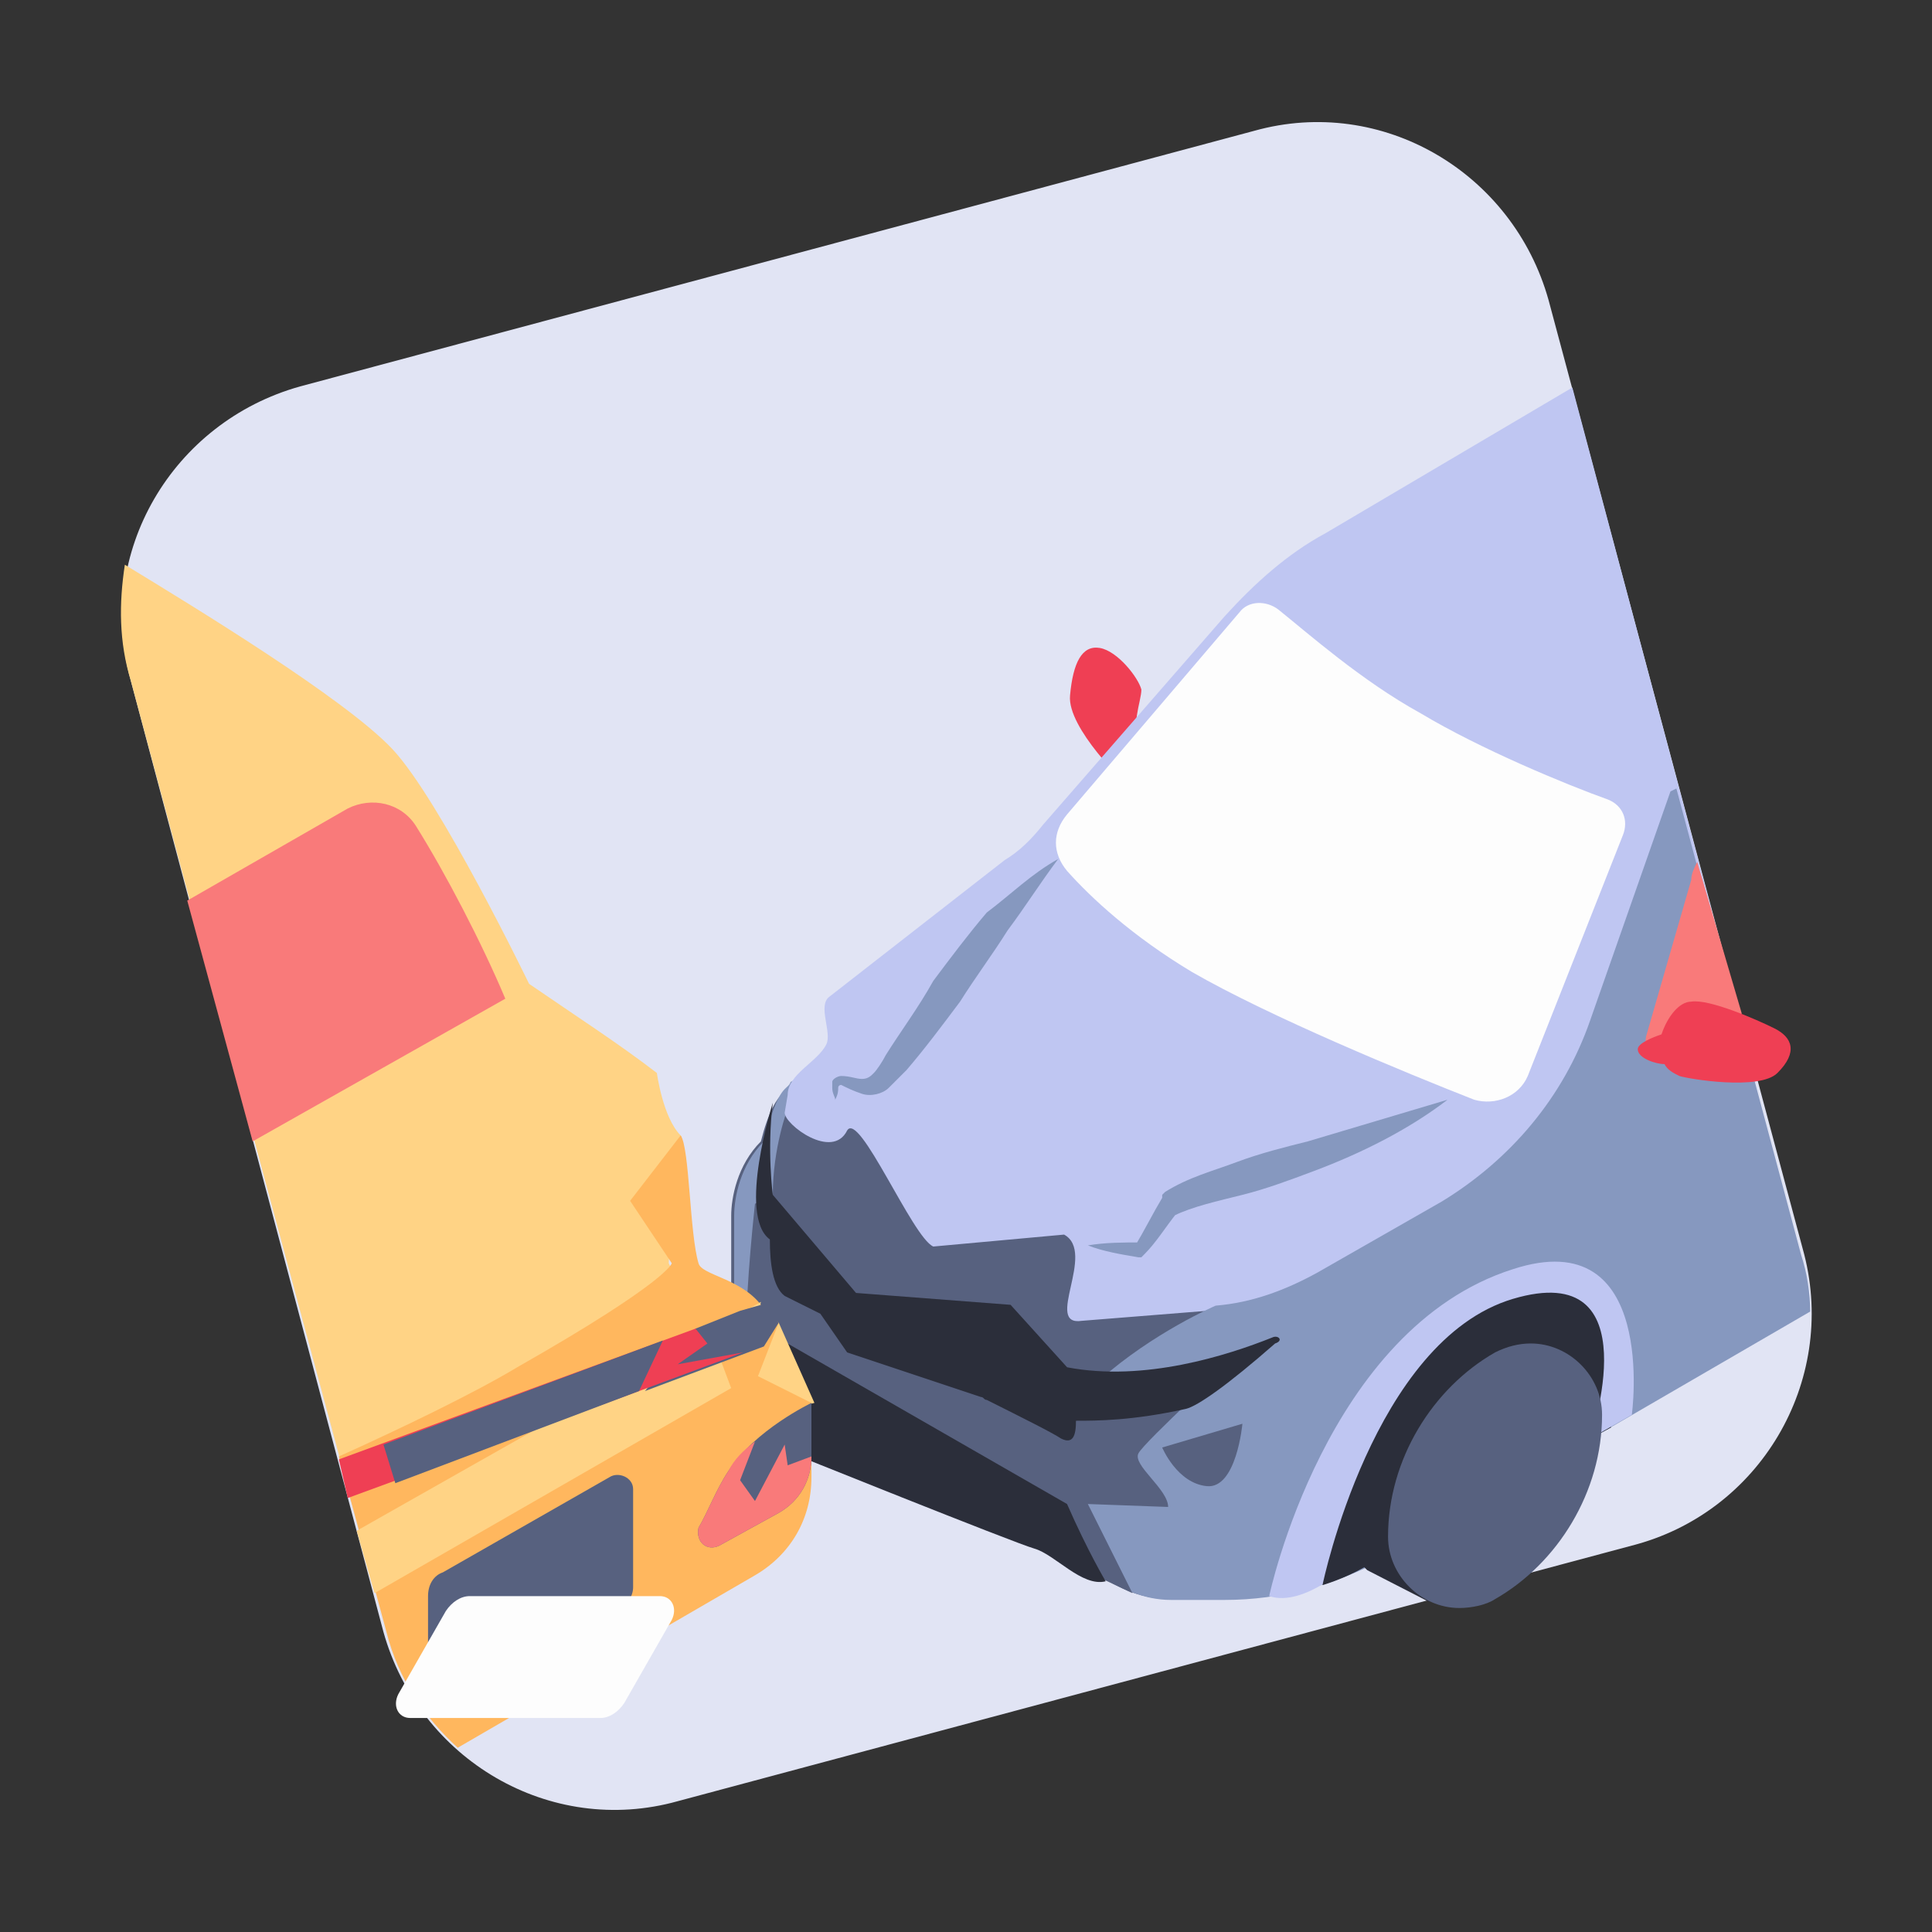 <svg width="40" height="40" viewBox="0 0 40 40" fill="none" xmlns="http://www.w3.org/2000/svg">
<rect x="0" y="0" width="40" height="40" fill="#333333" stroke="none"/>
<mask id="mask0_2603_1295" style="mask-type:alpha" maskUnits="userSpaceOnUse" x="0" y="0" width="40" height="40">
<rect width="40" height="40" fill="#C4C4C4"/>
</mask>
<g mask="url(#mask0_2603_1295)">
<path d="M33.785 32L14.031 37.292C11.385 38.031 8.677 36.431 7.938 33.785L2.708 14.092C1.969 11.446 3.569 8.738 6.215 8L25.969 2.708C28.615 1.969 31.323 3.569 32.062 6.215L37.354 25.969C38.031 28.615 36.431 31.323 33.785 32Z" fill="#E1E4F4"/>
<path d="M23.323 16.246C23.323 16.246 22.092 15.077 22.154 14.4C22.215 13.723 22.4 13.354 22.769 13.415C23.139 13.477 23.569 14.031 23.631 14.277C23.631 14.523 23.385 15.077 23.631 15.385C23.816 15.692 24.062 16.246 23.323 16.246Z" fill="#EF3F54"/>
<path d="M16.492 22.4C16.431 22.584 16.062 22.4 15.754 23.631C15.262 24.123 15.139 24.8 15.139 25.169V27.754C15.139 28.308 15.323 28.8 15.692 29.231C15.877 29.415 16.616 28.985 16.862 29.108C18.892 30.277 21.108 31.384 21.108 31.384C22.277 32.061 22.892 33.108 24.246 33.108H25.354L26.4 25.046L16.492 22.4Z" fill="#57617F"/>
<path d="M15.631 24.923L16 24.738C16 23.754 16.308 22.954 16.308 22.954L17.6 21.785L16.369 22.4C16.308 22.585 16.123 22.4 15.816 23.631C15.323 24.123 15.2 24.8 15.2 25.169V26.031C15.2 26.831 15.2 27.323 15.2 27.754C15.2 27.754 15.446 27.815 15.446 27.631C15.446 26.585 15.631 24.923 15.631 24.923Z" fill="#8698BF"/>
<path d="M27.446 11.038C26.646 11.469 25.969 12.085 25.354 12.761L21.6 17.069C21.354 17.377 21.108 17.623 20.8 17.808L17.169 20.638C16.923 20.823 17.231 21.377 17.108 21.623C16.923 21.992 16.308 22.238 16.308 22.669L16.246 23.038C16.246 23.285 17.231 24.023 17.538 23.408C17.785 22.977 18.892 25.623 19.323 25.808L22.031 25.561C22.708 25.931 21.6 27.469 22.4 27.346L25.477 27.1C26.031 27.038 26.585 26.854 27.077 26.546L30.831 24.392L32.985 25.069L36.062 21.192L32.554 8.023L27.446 11.038Z" fill="#BFC6F2"/>
<path d="M34.708 16.325L34.585 16.386L32.923 21.125C32.369 22.725 31.262 24.017 29.846 24.879L27.262 26.355C26.585 26.725 25.908 26.971 25.169 27.032C25.169 27.032 23.877 27.586 22.769 28.571L22.092 30.971C22.092 32.14 23.077 33.125 24.246 33.125H25.354C26.523 33.125 27.631 32.817 28.677 32.263L37.477 27.155C37.477 26.786 37.415 26.355 37.292 25.986L34.708 16.325Z" fill="#8698BF"/>
<path d="M22.092 16.862L25.662 12.677C25.846 12.431 26.215 12.431 26.462 12.616C27.077 13.108 28.184 14.092 29.415 14.769C30.646 15.508 32.431 16.246 33.292 16.554C33.6 16.677 33.723 16.985 33.6 17.292L31.631 22.277C31.446 22.708 30.954 22.892 30.523 22.769C29.108 22.215 26.277 21.046 24.677 20.123C23.446 19.385 22.584 18.585 22.092 18.031C21.785 17.662 21.785 17.231 22.092 16.862Z" fill="#FDFDFD"/>
<path d="M23.569 30.092C23.446 30.338 24.185 30.831 24.185 31.2L22.523 31.139L23.446 32.985L21.108 31.877L22.093 29.231L25.662 28C25.662 28.061 23.692 29.846 23.569 30.092Z" fill="#57617F"/>
<path d="M26.339 27.692C25.416 28.061 23.692 28.615 22.093 28.308L20.923 27.015L17.723 26.769L16 24.738C16 24.738 15.877 23.815 16 22.831C16 22.831 15.262 25.169 15.939 25.661C15.939 26.154 16 26.646 16.246 26.831C16.369 26.892 16.616 27.015 16.985 27.2L17.539 28L20.308 28.923C20.369 28.923 20.369 28.984 20.431 28.984C21.169 29.354 21.785 29.661 21.969 29.784C22.216 29.907 22.277 29.723 22.277 29.415C22.708 29.415 23.446 29.415 24.554 29.169C24.8 29.108 25.416 28.677 26.4 27.815C26.585 27.754 26.462 27.631 26.339 27.692Z" fill="#2B2E3A"/>
<path d="M33.354 29.555L33.292 27.279L32.8 26.663H30.954L29.6 27.586C28.431 28.386 27.631 29.678 27.631 31.217L27.262 32.386L27.385 32.817C27.385 32.817 27.816 32.694 28.246 32.448L28.308 32.509L29.6 33.172L29.785 32.509C30.585 32.017 31.262 31.34 31.631 30.479C32.554 29.986 33.354 29.555 33.354 29.555Z" fill="#2B2E3A"/>
<path d="M27.385 32.8C27.385 32.8 28.431 27.754 31.323 26.892C34.216 26.031 32.923 29.785 32.923 29.785L33.785 29.292C33.785 29.292 34.339 25.292 31.323 26.277C27.446 27.508 26.277 33.046 26.277 33.046C26.646 33.169 27.077 32.985 27.385 32.8Z" fill="#BFC6F2"/>
<path d="M15.877 27.569L22.092 31.139C22.523 32.123 22.892 32.739 22.892 32.739C22.4 32.862 21.846 32.185 21.415 32.062C20.985 31.939 16.246 30.031 16.246 30.031C15.815 29.723 15.446 29.108 15.323 28.862C15.384 28.431 15.877 27.569 15.877 27.569Z" fill="#2B2E3A"/>
<path d="M21.908 17.785C21.538 18.277 21.231 18.769 20.862 19.262C20.554 19.754 20.185 20.246 19.877 20.738C19.508 21.231 19.139 21.723 18.769 22.154C18.646 22.277 18.585 22.338 18.4 22.523C18.277 22.646 18.031 22.708 17.846 22.646C17.662 22.585 17.538 22.523 17.415 22.462C17.415 22.462 17.354 22.462 17.354 22.523C17.354 22.585 17.354 22.646 17.292 22.769C17.292 22.708 17.231 22.646 17.231 22.523C17.231 22.462 17.231 22.462 17.231 22.4C17.231 22.338 17.354 22.277 17.415 22.277C17.6 22.277 17.723 22.338 17.846 22.338C17.969 22.338 18.031 22.277 18.092 22.215C18.154 22.154 18.277 21.969 18.338 21.846C18.646 21.354 19.015 20.862 19.323 20.308C19.692 19.815 20.062 19.323 20.431 18.892C20.923 18.523 21.354 18.092 21.908 17.785Z" fill="#8698BF"/>
<path d="M29.969 22.769C29.169 23.384 28.185 23.877 27.2 24.246C26.708 24.431 26.215 24.615 25.723 24.738C25.231 24.861 24.677 24.984 24.308 25.169L24.369 25.108C24.123 25.415 23.939 25.723 23.692 25.969L23.631 26.031H23.569C23.2 25.969 22.831 25.907 22.523 25.784C22.892 25.723 23.262 25.723 23.631 25.723L23.508 25.784C23.692 25.477 23.877 25.108 24.062 24.8V24.738L24.123 24.677C24.616 24.369 25.108 24.246 25.6 24.061C26.092 23.877 26.585 23.754 27.077 23.631L29.969 22.769Z" fill="#8698BF"/>
<path d="M34.093 21.415C33.969 21.785 34.4 22.031 34.708 21.846L36.062 20.985L35.139 17.846C35.077 17.969 35.016 18.092 35.016 18.215L34.093 21.415Z" fill="#F97A7A"/>
<path d="M24.062 29.969C24.062 29.969 24.369 30.708 24.985 30.769C25.6 30.831 25.723 29.477 25.723 29.477L24.062 29.969Z" fill="#57617F"/>
<path d="M16.123 27.385C15.385 26.831 14.708 27.323 14.523 27.569L13.846 26.154L13.908 24.738C13.785 24.616 14.216 23.631 14.092 23.508C13.723 23.139 13.6 22.215 13.6 22.215C12.8 21.6 11.939 21.046 10.954 20.369C10.954 20.369 9.108 16.554 8.123 15.508C7.139 14.462 4 12.554 2.585 11.692C2.462 12.492 2.462 13.292 2.708 14.092L7.323 31.262L16.862 29.046L16.123 27.385Z" fill="#FFD385"/>
<path d="M16.8 30.585V29.046L15.693 28.492L16.123 27.385C15.816 27.323 15.754 27.323 15.754 27.015C15.323 26.462 14.523 26.4 14.462 26.154C14.277 25.539 14.277 23.754 14.092 23.508L13.046 24.862L13.908 26.154C13.908 26.154 13.846 26.523 10.708 28.308C9.785 28.862 8.246 29.6 7.016 30.154L8 33.785C8.246 34.769 8.8 35.569 9.477 36.185L15.631 32.615C16.369 32.185 16.8 31.446 16.8 30.585Z" fill="#FFB75E"/>
<path d="M9.169 32.554L12.616 30.585C12.8 30.462 13.108 30.585 13.108 30.831V32.862C13.108 33.046 12.985 33.231 12.8 33.354L9.354 35.323C9.169 35.446 8.862 35.323 8.862 35.077V33.046C8.862 32.8 8.985 32.616 9.169 32.554Z" fill="#57617F"/>
<path d="M15.077 30.462C15.631 29.6 16.8 29.046 16.8 29.046V30.154C16.8 30.646 16.554 31.077 16.123 31.323L14.893 32C14.646 32.123 14.4 31.939 14.462 31.631C14.646 31.323 14.831 30.831 15.077 30.462Z" fill="#57617F"/>
<path d="M15.077 30.462C15.2 30.215 15.385 30.031 15.631 29.846L15.323 30.646L15.631 31.077L16.246 29.908L16.308 30.338L16.8 30.154C16.8 30.646 16.554 31.077 16.123 31.323L14.893 32C14.646 32.123 14.4 31.939 14.462 31.631C14.646 31.323 14.831 30.831 15.077 30.462Z" fill="#F97A7A"/>
<path d="M8.616 17.108C8.308 16.616 7.692 16.493 7.2 16.739L3.877 18.646L5.231 23.631L10.462 20.677C9.969 19.508 9.231 18.093 8.616 17.108Z" fill="#F97A7A"/>
<path d="M14.769 27.754C14.892 27.631 15.631 27.693 15.754 26.954L7.385 31.693L7.754 32.985L15.138 28.739L14.769 27.754Z" fill="#FFD385"/>
<path d="M15.323 27.139L15.754 27.016L16.123 27.385L15.815 27.877L13.354 28.8L14.4 27.508L15.323 27.139Z" fill="#57617F"/>
<path d="M15.385 28L14.031 28.246L14.646 27.816L14.4 27.508L7.016 30.215L7.2 31.015L13.231 28.8L15.385 28Z" fill="#EF3F54"/>
<path d="M7.939 29.908L8.185 30.708L13.231 28.8L13.723 27.754L7.939 29.908Z" fill="#57617F"/>
<path d="M31.692 27.815C31.446 27.815 31.2 27.877 30.954 28C29.662 28.738 28.738 30.215 28.738 31.815C28.738 32.615 29.415 33.292 30.215 33.292C30.462 33.292 30.769 33.231 30.954 33.108C32.246 32.369 33.169 30.892 33.169 29.292C33.169 28.492 32.492 27.815 31.692 27.815Z" fill="#57617F"/>
<path d="M36.739 21.292C36.369 21.108 35.385 20.677 35.015 20.738C34.769 20.738 34.523 21.046 34.4 21.415C34.215 21.477 33.908 21.6 33.908 21.723C33.908 21.908 34.277 22.031 34.462 22.031C34.523 22.154 34.646 22.215 34.769 22.277C34.954 22.338 36.431 22.584 36.8 22.215C37.231 21.785 37.108 21.477 36.739 21.292Z" fill="#EF3F54"/>
<path d="M9.723 33.046H13.662C13.908 33.046 14.031 33.292 13.908 33.539L12.923 35.262C12.8 35.446 12.616 35.569 12.431 35.569H8.492C8.246 35.569 8.123 35.323 8.246 35.077L9.231 33.354C9.354 33.169 9.539 33.046 9.723 33.046Z" fill="#FDFDFD"/>
</g>
</svg>
